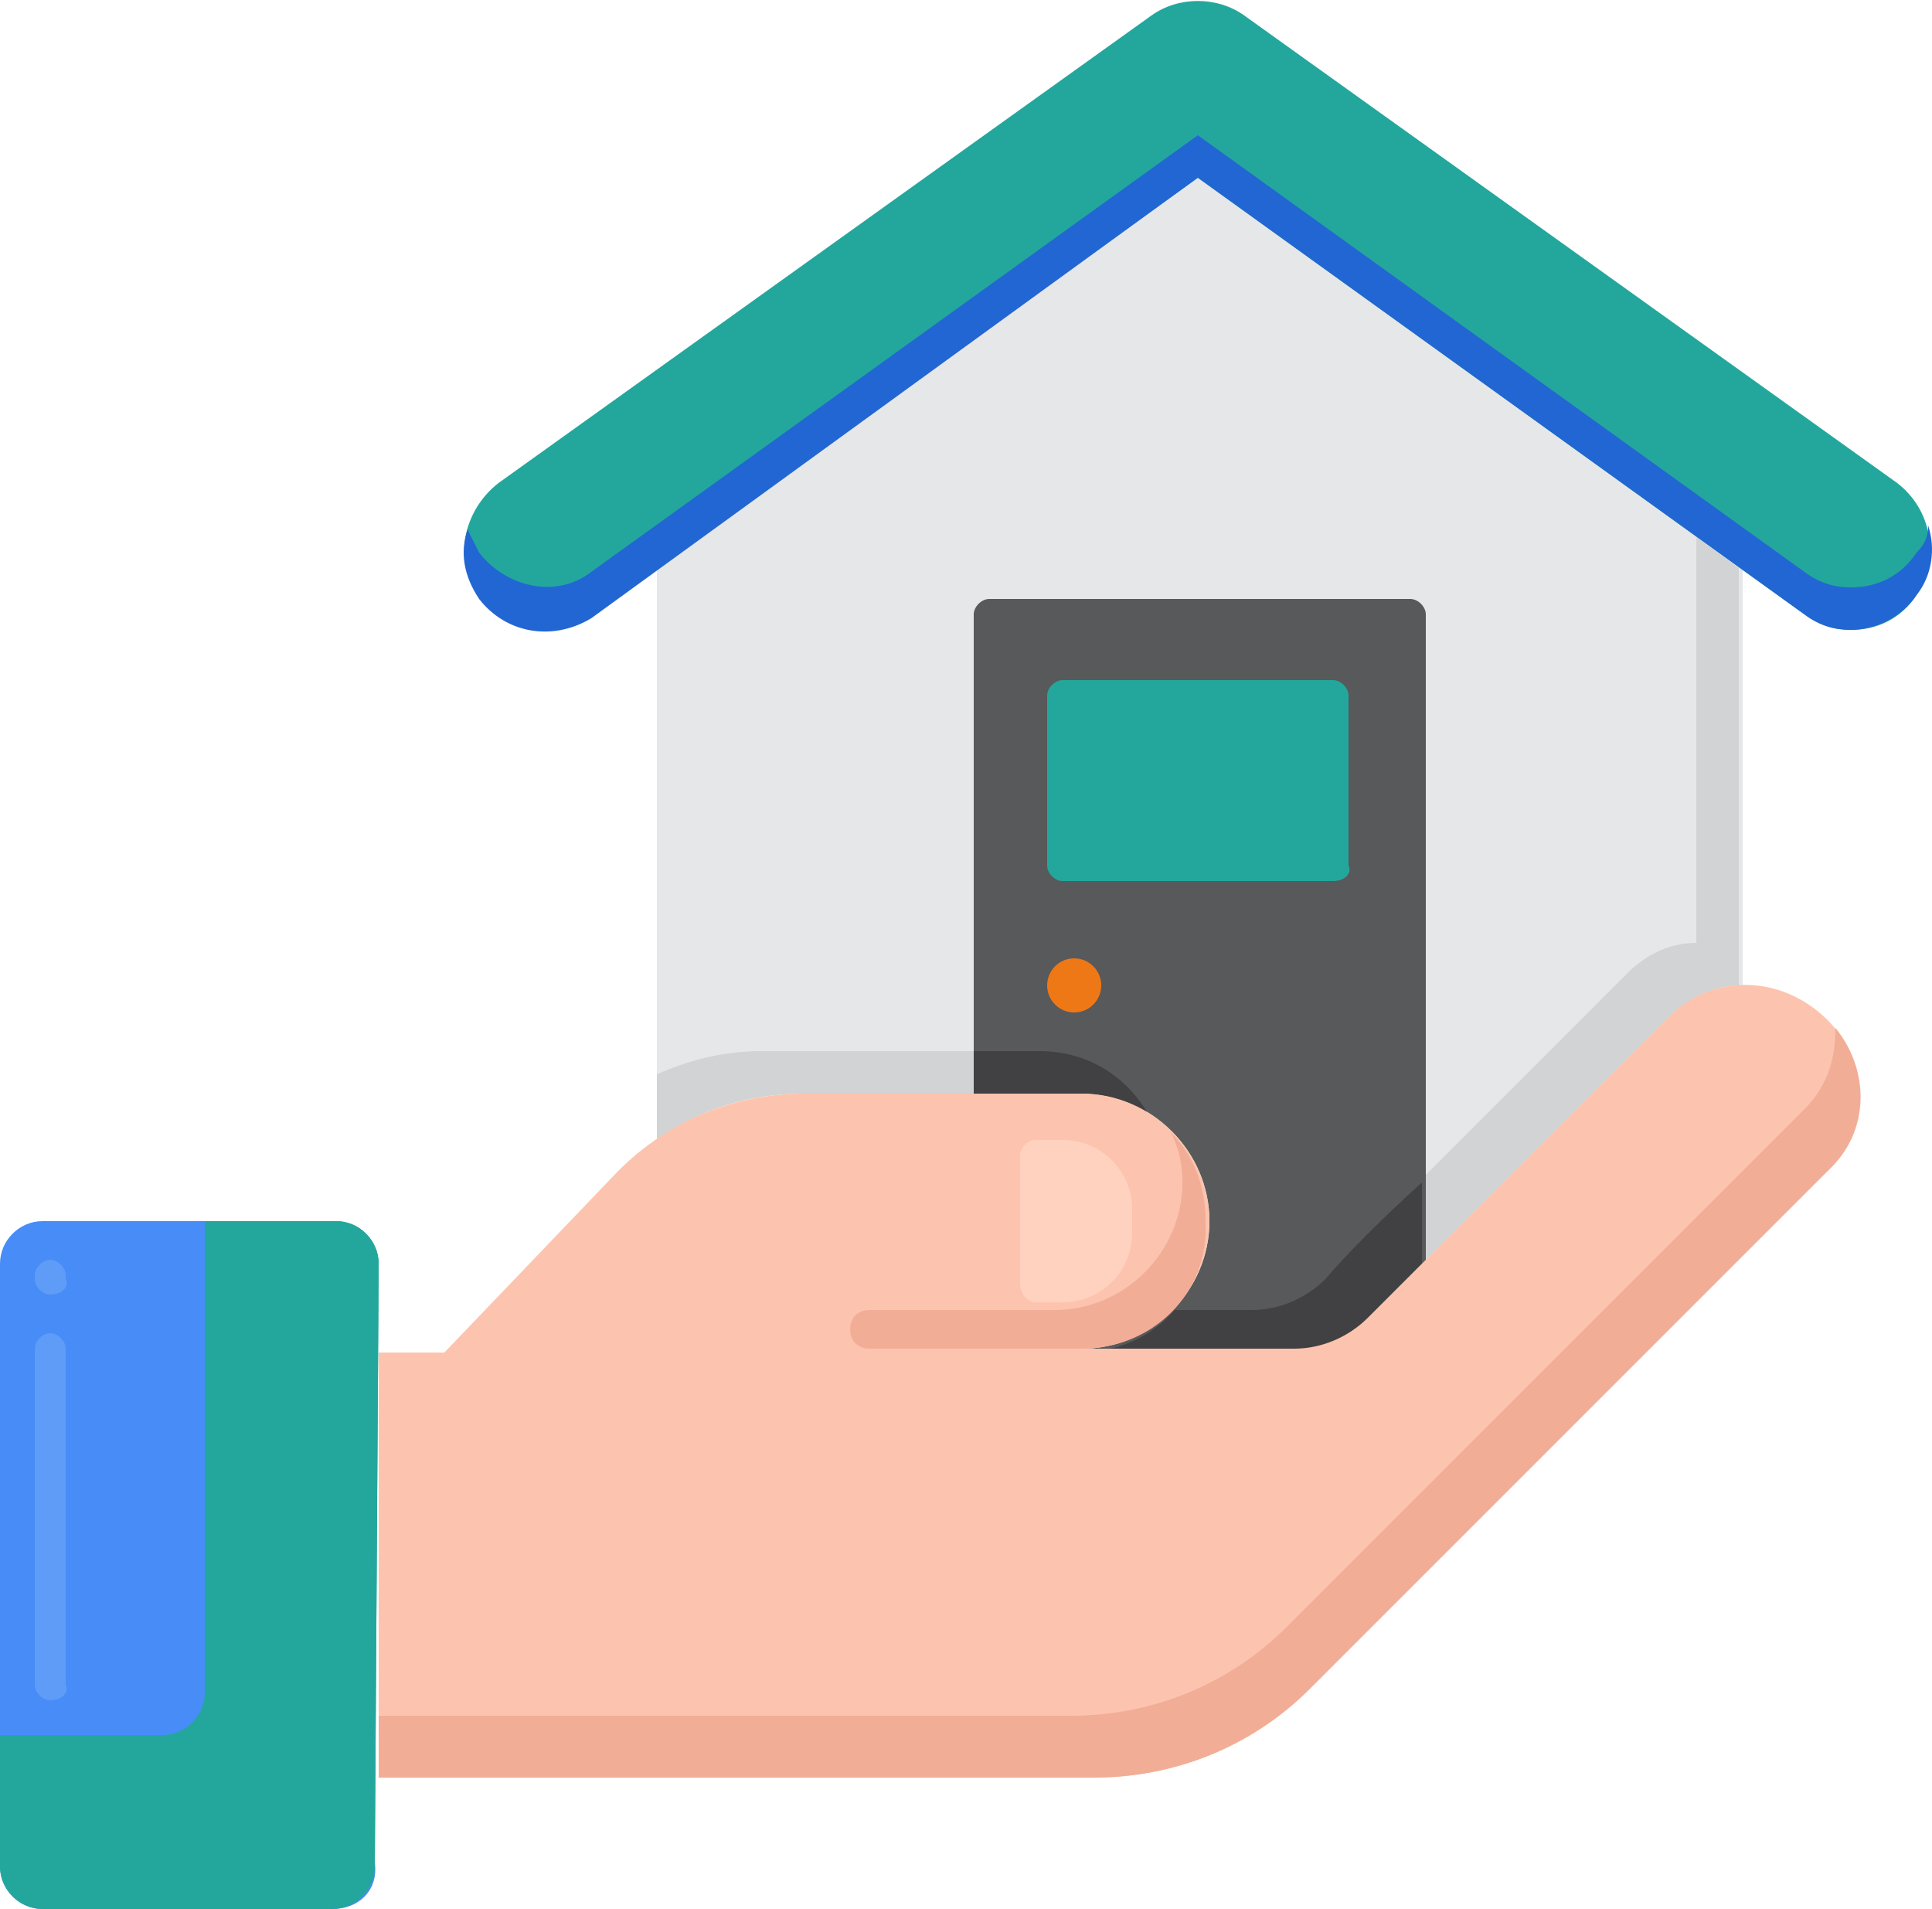 <svg version="1.1" id="Layer_1" xmlns="http://www.w3.org/2000/svg" x="0" y="0" viewBox="0 0 50 49.4" xml:space="preserve"><style>.st4{fill:#23a79c}</style><path d="M20.7 28.3H28c1.8 0 3.3 1.5 3.3 3.3 0 1.8-1.5 3.3-3.3 3.3h5.6c.7 0 1.4-.3 1.9-.8l7.8-7.8c.5-.5 1.2-.8 1.8-.8V14.7L31 4.6 17 14.7v14.8c1.1-.8 2.4-1.2 3.7-1.2z" fill="#e6e7e8"/><path d="M43.9 13.9v10.5c-.7 0-1.3.3-1.8.8L34.3 33c-.5.5-1.2.8-1.9.8h-2c-.6.7-1.5 1.1-2.5 1.1h5.6c.7 0 1.4-.3 1.9-.8l7.8-7.8c.5-.5 1.2-.8 1.8-.8V14.7l-1.1-.8zM29.7 28.8c-.6-1-1.6-1.6-2.8-1.6h-7.2c-.9 0-1.8.2-2.7.6v1.7c1.1-.8 2.4-1.2 3.8-1.2H28c.6 0 1.2.2 1.7.5z" fill="#d1d3d4"/><path d="M28 28.3c1.8 0 3.3 1.5 3.3 3.3 0 1.8-1.5 3.3-3.3 3.3h5.6c.7 0 1.4-.3 1.9-.8l1.4-1.4V15.9c0-.2-.2-.4-.4-.4H25.6c-.2 0-.4.2-.4.4v12.4H28z" fill="#58595b"/><path d="M29.7 28.8c-.6-1-1.6-1.6-2.8-1.6h-1.7v1.1H28c.6 0 1.2.2 1.7.5zm4.6 4.3c-.5.5-1.2.8-1.9.8h-2c-.6.7-1.5 1.1-2.5 1.1h5.6c.7 0 1.4-.3 1.9-.8l1.4-1.4v-2.2c-1 .9-1.9 1.8-2.5 2.5z" fill="#414042"/><path class="st4" d="M34.5 22.8h-7c-.2 0-.4-.2-.4-.4V18c0-.2.2-.4.4-.4h7c.2 0 .4.2.4.4v4.4c.1.2-.1.4-.4.4z"/><circle cx="27.8" cy="25.5" r=".7" fill="#ef7816"/><path class="st4" d="M47.9 16.3c-.4 0-.8-.1-1.2-.4L31 4.6 15.3 15.9c-.9.7-2.2.4-2.9-.5-.7-.9-.4-2.2.5-2.9L29.8.4c.7-.5 1.7-.5 2.4 0l16.9 12.1c.9.7 1.1 1.9.5 2.9-.4.6-1 .9-1.7.9z"/><path d="M49.6 14.3c-.4.6-1 .9-1.7.9-.4 0-.8-.1-1.2-.4L31 3.5 15.3 14.8c-.9.7-2.2.4-2.9-.5l-.3-.6c-.2.6-.1 1.2.3 1.8.7.9 1.9 1.1 2.9.5L31 4.6l15.7 11.3c.4.3.8.4 1.2.4.6 0 1.3-.3 1.7-.9.4-.5.5-1.2.3-1.8 0 .3-.1.5-.3.7z" fill="#2266d3"/><path d="M47.3 26.4c-1.2-1.2-3-1.2-4.1-.1l-7.8 7.8c-.5.5-1.2.8-1.9.8H28c1.8 0 3.3-1.5 3.3-3.3 0-1.8-1.5-3.3-3.3-3.3h-7.2c-1.8 0-3.5.7-4.8 2L11.5 35H9.8v11h18.5c2.1 0 4.1-.8 5.6-2.3l13.4-13.4c1.1-1.1 1.1-2.8 0-3.9z" fill="#fcc4ae"/><path d="M47.5 26.6c0 .8-.2 1.5-.8 2.1L33.3 42.1c-1.5 1.5-3.5 2.3-5.6 2.3H9.8V46h18.5c2.1 0 4.1-.8 5.6-2.3l13.4-13.4c1.1-1 1.1-2.6.2-3.7zM28 34.9h-5.5c-.3 0-.5-.2-.5-.5s.2-.5.5-.5h4.8c1.8 0 3.3-1.5 3.3-3.3 0-.5-.1-.9-.3-1.3.6.6.9 1.4.9 2.3.1 1.9-1.4 3.3-3.2 3.3z" fill="#f2ad97"/><path d="M26.8 33.7h.7c1 0 1.8-.8 1.8-1.8v-.6c0-1-.8-1.8-1.8-1.8h-.7c-.2 0-.4.2-.4.4v3.3c0 .3.2.5.4.5z" fill="#ffd2c0"/><path d="M8.6 49.4H1.1c-.6 0-1.1-.5-1.1-1.1V32.7c0-.6.5-1.1 1.1-1.1h7.5c.6 0 1.1.5 1.1 1.1v15.5c.1.7-.4 1.2-1.1 1.2z" fill="#478cf7"/><path d="M1.3 44c-.2 0-.4-.2-.4-.4v-8.7c0-.2.2-.4.4-.4s.4.2.4.4v8.7c.1.2-.1.4-.4.4zm0-10.5c-.2 0-.4-.2-.4-.4V33c0-.2.2-.4.4-.4s.4.2.4.4v.1c.1.2-.1.4-.4.4z" fill="#5e9cf7"/><path class="st4" d="M9.8 32.7c0-.6-.5-1.1-1.1-1.1H5.3v12.2c0 .6-.5 1.1-1.1 1.1H0v3.4c0 .6.5 1.1 1.1 1.1h7.5c.6 0 1.1-.5 1.1-1.1l.1-15.6z"/><path class="st4" d="M9.8 32.7c0-.6-.5-1.1-1.1-1.1H7.5V46c0 .6-.5 1.1-1.1 1.1H0v1.1c0 .6.5 1.1 1.1 1.1h7.5c.6 0 1.1-.5 1.1-1.1l.1-15.5z"/></svg>